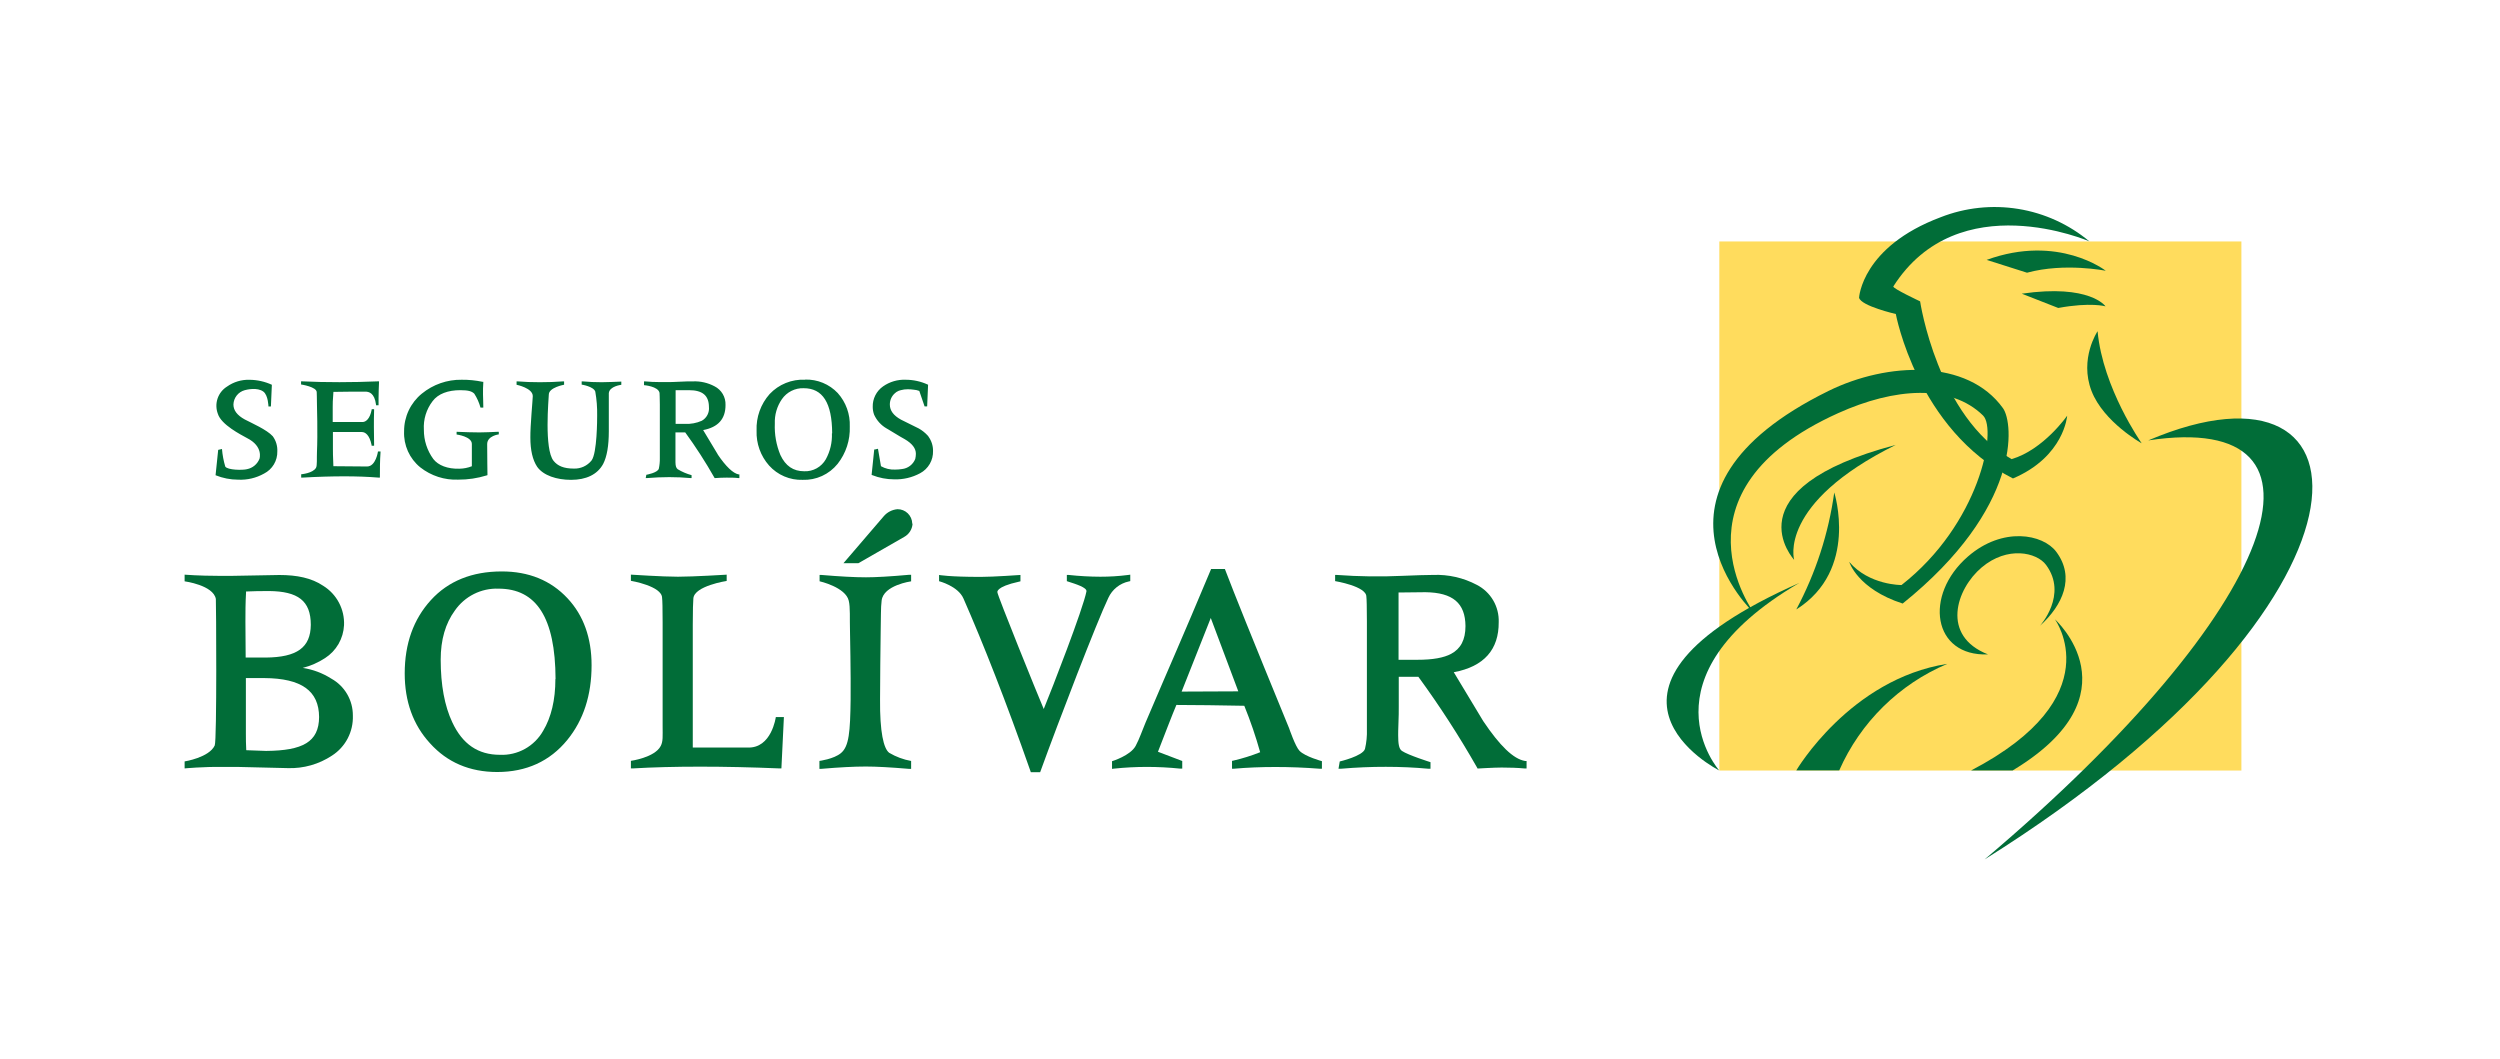 <svg width="262" height="111" viewBox="0 0 262 111" fill="none" xmlns="http://www.w3.org/2000/svg">
<g clip-path="url(#clip0_5497_136086)">
<path d="M159.823 79.749C158.605 79.547 157.178 78.156 155.437 75.563C154.415 73.874 153.381 72.168 152.355 70.448C155.555 69.855 157.082 68.048 157.065 65.209C157.094 64.403 156.892 63.606 156.485 62.912C156.077 62.218 155.48 61.655 154.765 61.291C153.364 60.55 151.794 60.192 150.212 60.252C149.471 60.252 148.392 60.291 146.965 60.348C144.689 60.453 142.408 60.422 140.135 60.256H139.921V60.901C139.921 60.901 143.194 61.436 143.194 62.524C143.225 62.717 143.251 63.704 143.251 65.108V76.428C143.275 77.119 143.208 77.811 143.05 78.485C142.819 79.24 140.405 79.802 140.405 79.802L140.275 80.565H140.515C142.129 80.427 143.702 80.36 145.233 80.363C146.765 80.363 148.253 80.429 149.706 80.565H149.916V79.876C149.916 79.876 147.572 79.139 146.922 78.696C146.59 78.468 146.533 77.897 146.529 77.059C146.529 76.901 146.529 76.384 146.559 75.743C146.59 75.103 146.59 74.55 146.59 74.08V70.93H148.646C150.874 73.979 152.927 77.154 154.795 80.438L154.852 80.543C154.852 80.543 156.563 80.438 157.379 80.438C158.195 80.438 159.077 80.468 159.771 80.534H159.985V79.753L159.823 79.749ZM148.541 69.145H146.568V62.094L149.383 62.063C152.264 62.099 153.56 63.209 153.582 65.608C153.582 67.056 153.08 67.986 152.08 68.522C151.325 68.93 150.16 69.149 148.541 69.145Z" fill="#016D38"/>
<path d="M34.719 71.119C33.811 70.541 32.793 70.159 31.73 69.996C32.559 69.784 33.347 69.437 34.065 68.969C34.646 68.596 35.13 68.088 35.477 67.488C35.823 66.888 36.021 66.213 36.055 65.521C36.09 64.7 35.906 63.884 35.522 63.158C35.139 62.432 34.569 61.823 33.873 61.392C32.651 60.567 31.11 60.26 29.277 60.26L24.419 60.348C23.869 60.348 23.341 60.348 22.839 60.348C20.906 60.348 19.348 60.225 19.348 60.225V60.923C19.348 60.923 22.359 61.322 22.621 62.77C22.652 62.963 22.743 77.625 22.503 78.126C21.914 79.394 19.348 79.797 19.348 79.797V80.53C19.348 80.53 21.246 80.346 23.35 80.372C23.83 80.372 24.332 80.372 24.851 80.372L30.172 80.499C31.812 80.552 33.428 80.092 34.798 79.183C35.492 78.736 36.058 78.115 36.441 77.381C36.823 76.647 37.009 75.825 36.98 74.997C36.986 74.206 36.78 73.428 36.382 72.745C35.984 72.062 35.409 71.5 34.719 71.119ZM25.72 65.156C25.72 64.178 25.72 63.252 25.79 61.989C26.431 61.958 27.261 61.941 28.208 61.941C31.21 61.976 32.572 62.941 32.572 65.481C32.55 67.868 31.123 68.881 27.858 68.912H25.746L25.72 65.156ZM28.072 78.845C28.07 78.854 28.07 78.863 28.072 78.871C28.072 78.871 28.077 78.854 28.072 78.845ZM27.911 78.696H27.872L25.807 78.621C25.772 77.981 25.768 77.459 25.768 76.866V71.062H27.693C31.621 71.088 33.423 72.413 33.441 75.142C33.428 77.775 31.699 78.661 27.911 78.696Z" fill="#016D38"/>
<path d="M52.575 59.887C49.48 59.887 46.979 60.888 45.155 62.893C43.331 64.898 42.414 67.451 42.414 70.579C42.414 73.501 43.287 75.958 45.063 77.893C46.866 79.902 49.231 80.907 52.108 80.907C55.163 80.907 57.629 79.78 59.449 77.551C61.151 75.467 61.998 72.847 61.998 69.719C61.998 66.859 61.16 64.498 59.475 62.7C57.716 60.817 55.403 59.883 52.575 59.887ZM58.205 71.163C58.205 73.356 57.768 75.177 56.922 76.59C56.47 77.387 55.809 78.043 55.011 78.487C54.212 78.931 53.307 79.144 52.396 79.104C50.104 79.104 48.468 77.99 47.398 75.691C46.595 73.984 46.185 71.795 46.185 69.132C46.185 67.043 46.682 65.336 47.669 63.985C48.18 63.248 48.867 62.652 49.667 62.251C50.467 61.85 51.354 61.657 52.247 61.691C56.219 61.691 58.196 64.731 58.222 71.158L58.205 71.163Z" fill="#016D38"/>
<path d="M78.334 78.341H72.603V65.459C72.603 63.893 72.634 63.108 72.664 62.717C72.76 61.401 76.156 60.883 76.156 60.883V60.225C76.156 60.225 72.664 60.44 71.049 60.44C69.435 60.44 66.118 60.221 66.118 60.221V60.87C66.118 60.87 69.387 61.419 69.387 62.66C69.421 62.862 69.443 63.805 69.443 65.205V76.099C69.443 77.169 69.5 77.678 69.247 78.174C68.623 79.394 66.118 79.736 66.118 79.736V80.53H66.323C68.413 80.407 70.779 80.346 73.358 80.346C75.938 80.346 78.735 80.407 81.694 80.53H81.891L82.153 75.147H81.306C81.306 75.147 80.87 78.459 78.334 78.341Z" fill="#016D38"/>
<path d="M95.604 54.864C95.593 54.461 95.425 54.079 95.137 53.798C94.85 53.518 94.464 53.362 94.063 53.363C93.783 53.386 93.51 53.464 93.26 53.592C93.01 53.721 92.787 53.898 92.606 54.114L88.394 59.023H89.961L94.762 56.268C95.008 56.132 95.216 55.938 95.369 55.701C95.521 55.464 95.612 55.193 95.635 54.912L95.604 54.864Z" fill="#016D38"/>
<path d="M90.759 60.502C89.596 60.502 88.043 60.42 86.103 60.256H85.893V60.918C85.893 60.918 88.608 61.528 88.948 62.95C89.123 63.643 89.04 64.832 89.079 66.104C89.079 66.104 89.175 70.79 89.145 73.299C89.101 76.708 88.983 78.213 88.132 78.924C87.381 79.551 85.876 79.745 85.876 79.745V80.574H86.085C87.914 80.416 89.468 80.332 90.742 80.332C91.851 80.332 93.361 80.416 95.277 80.578H95.486V79.749C94.678 79.604 93.903 79.316 93.195 78.898C92.597 78.459 92.2 76.704 92.23 73.304C92.23 72.839 92.274 66.363 92.296 66.117C92.331 64.836 92.296 63.647 92.396 62.941C92.579 61.322 95.486 60.923 95.486 60.923V60.238H95.277C93.282 60.418 91.768 60.502 90.759 60.502Z" fill="#016D38"/>
<path d="M118.299 60.936L118.452 60.901V60.225L118.234 60.256C117.267 60.38 116.293 60.442 115.318 60.44C114.216 60.436 113.115 60.375 112.019 60.256H111.805V60.905L111.936 60.949C112.756 61.212 113.913 61.572 113.861 61.971C113.512 63.805 110.234 72.238 109.383 74.304C108.732 72.786 104.508 62.34 104.529 62.077C104.529 62.077 104.285 61.511 106.795 60.958L106.943 60.923V60.256C106.943 60.256 104.124 60.458 102.779 60.458C99.419 60.458 98.415 60.256 98.415 60.256V60.91C98.415 60.91 100.392 61.414 100.968 62.717C103.045 67.447 105.442 73.536 107.986 80.797L108.03 80.929H109.007L109.055 80.797C110.945 75.581 114.956 65.148 116.156 62.651C116.356 62.218 116.654 61.837 117.026 61.539C117.398 61.241 117.834 61.034 118.299 60.936Z" fill="#016D38"/>
<path d="M128.416 59.756L128.368 59.629H126.924L126.876 59.747C123.737 67.245 122.699 69.509 120.041 75.756C119.644 76.695 119.438 77.375 119.019 78.165C118.478 79.187 116.54 79.775 116.54 79.775V80.578L116.754 80.552C117.895 80.432 119.042 80.372 120.189 80.372C121.355 80.372 122.521 80.432 123.681 80.552H123.899V79.753L121.354 78.784C122.227 76.546 122.764 75.116 123.284 73.879L126.653 73.905L130.402 73.966C131.048 75.555 131.603 77.18 132.065 78.832C131.154 79.195 130.218 79.488 129.263 79.709L129.115 79.74V80.561H129.324C130.681 80.442 132.13 80.381 133.64 80.381C135.151 80.381 136.726 80.438 138.328 80.565H138.537V79.771C138.537 79.771 136.792 79.297 136.194 78.692C135.757 78.253 135.103 76.331 135.103 76.331C130.956 66.218 129.424 62.388 128.416 59.756ZM123.834 72.479L126.889 64.766L129.774 72.453L123.834 72.479Z" fill="#016D38"/>
<path d="M38.469 48.888L34.938 48.858C34.89 47.827 34.89 47.326 34.89 47.045V45.277H36.378C36.596 45.277 36.849 45.277 37.124 45.277C37.399 45.277 37.844 45.277 37.923 45.277C38.276 45.277 38.73 45.576 38.944 46.646V46.712H39.206V46.594C39.206 45.958 39.184 45.339 39.184 44.738C39.184 44.137 39.184 43.558 39.206 42.983V42.882H38.949V42.948C38.77 43.891 38.346 44.224 37.997 44.229C37.919 44.229 37.408 44.229 37.124 44.229C36.841 44.229 36.601 44.229 36.378 44.229H34.868V42.645C34.868 42.377 34.868 41.904 34.942 41.07L36.993 41.044C37.164 41.044 37.391 41.044 37.666 41.044C37.941 41.044 38.211 41.044 38.285 41.044C38.648 41.044 39.25 41.166 39.407 42.408V42.474H39.673V42.338C39.673 42.132 39.673 41.925 39.673 41.715C39.673 41.184 39.699 40.636 39.721 40.07V39.964H39.616C38.281 40.021 36.919 40.052 35.579 40.052C34.239 40.052 32.921 40.026 31.651 39.964H31.551V40.293C31.551 40.293 33.192 40.535 33.192 41.105C33.192 41.197 33.218 41.741 33.218 42.421C33.218 42.421 33.305 45.449 33.218 47.379C33.188 48.024 33.253 48.787 33.118 49.024C32.795 49.603 31.564 49.704 31.564 49.704V50.055H31.669C33.214 49.963 34.802 49.919 36.081 49.919C37.36 49.919 38.573 49.963 39.704 50.055H39.813V49.972C39.813 49.178 39.813 48.309 39.878 47.419V47.313H39.612C39.612 47.313 39.394 48.888 38.469 48.888ZM50.253 45.317C49.554 45.317 48.681 45.286 47.957 45.255H47.852V45.536C47.852 45.536 49.45 45.738 49.45 46.528V48.862C49.032 49.027 48.589 49.115 48.14 49.121C46.905 49.156 45.928 48.77 45.413 48.107C44.762 47.218 44.414 46.14 44.422 45.036C44.355 43.961 44.679 42.897 45.334 42.044C45.914 41.263 46.966 40.89 48.236 40.89C49.109 40.89 49.454 41.013 49.707 41.259C49.996 41.71 50.215 42.203 50.357 42.72H50.65V42.619C50.65 42.18 50.624 41.741 50.619 41.329C50.615 40.916 50.619 40.5 50.65 40.105V40.013H50.571C49.853 39.863 49.122 39.791 48.389 39.798C46.868 39.773 45.387 40.289 44.208 41.254C43.623 41.73 43.153 42.332 42.831 43.016C42.509 43.699 42.344 44.447 42.349 45.203C42.318 45.921 42.456 46.636 42.749 47.292C43.044 47.947 43.486 48.524 44.042 48.976C45.177 49.87 46.591 50.327 48.031 50.266C49.034 50.271 50.032 50.123 50.99 49.827L51.086 49.796V49.722C51.086 49.327 51.056 48.195 51.056 46.545C51.056 45.668 52.273 45.523 52.273 45.523V45.251H52.173C51.47 45.277 50.942 45.317 50.24 45.317H50.253ZM28.583 45.716C27.976 45.036 26.348 44.325 25.654 43.961C24.856 43.523 24.463 43.009 24.463 42.391C24.475 42.045 24.597 41.712 24.812 41.442C25.026 41.172 25.322 40.978 25.654 40.89C25.842 40.837 26.964 40.561 27.605 41.044C28.112 41.43 28.134 42.597 28.134 42.597H28.391L28.491 40.324C27.753 39.985 26.951 39.807 26.139 39.802C25.304 39.778 24.483 40.025 23.8 40.508C23.332 40.797 22.98 41.239 22.803 41.761C22.626 42.282 22.636 42.85 22.831 43.365C23.184 44.518 25.253 45.558 25.886 45.909C27.632 46.787 27.195 48.077 27.195 48.077C27.085 48.354 26.908 48.6 26.679 48.791C26.45 48.981 26.177 49.112 25.886 49.169C25.449 49.288 23.861 49.274 23.608 48.897C23.43 48.296 23.315 47.679 23.263 47.054L22.866 47.147L22.591 49.805C23.341 50.11 24.142 50.268 24.952 50.27C25.901 50.318 26.845 50.096 27.675 49.63C28.102 49.413 28.459 49.079 28.705 48.667C28.951 48.255 29.075 47.781 29.063 47.3C29.089 46.732 28.92 46.173 28.583 45.716ZM84.374 39.793C83.684 39.76 82.995 39.877 82.354 40.136C81.713 40.395 81.135 40.79 80.66 41.294C79.724 42.345 79.232 43.722 79.29 45.133C79.242 46.475 79.711 47.784 80.599 48.787C81.041 49.28 81.585 49.669 82.193 49.928C82.8 50.187 83.457 50.31 84.117 50.288C84.815 50.313 85.51 50.175 86.146 49.884C86.782 49.593 87.343 49.157 87.783 48.612C88.656 47.502 89.108 46.117 89.057 44.703C89.108 43.412 88.656 42.153 87.796 41.193C87.356 40.729 86.825 40.363 86.235 40.12C85.645 39.876 85.011 39.761 84.374 39.78V39.793ZM87.185 45.422C87.222 46.366 87.002 47.302 86.548 48.129C86.321 48.528 85.989 48.857 85.589 49.079C85.188 49.301 84.735 49.408 84.278 49.388C83.135 49.388 82.323 48.831 81.786 47.686C81.354 46.647 81.155 45.525 81.201 44.4C81.165 43.486 81.425 42.585 81.943 41.833C82.197 41.465 82.54 41.166 82.939 40.966C83.337 40.765 83.78 40.668 84.226 40.684C86.212 40.684 87.198 42.206 87.211 45.413L87.185 45.422ZM63.058 40.056C62.39 40.056 61.709 40.03 61.063 39.969H60.959V40.307C60.959 40.307 62.203 40.495 62.386 41.039C62.531 41.866 62.597 42.705 62.582 43.544C62.582 43.891 62.582 47.493 61.993 48.261C61.771 48.536 61.488 48.756 61.167 48.903C60.846 49.05 60.495 49.12 60.143 49.108C59.065 49.108 58.441 48.822 58.017 48.3C57.009 47.063 57.507 41.75 57.515 41.351C57.515 40.605 59.117 40.32 59.117 40.32V39.969H59.012C58.218 40.03 57.389 40.056 56.577 40.056C55.765 40.056 54.971 40.03 54.242 39.969H54.137V40.324C54.137 40.324 55.835 40.666 55.835 41.513C55.835 41.811 55.564 44.676 55.582 45.852C55.582 47.168 55.813 48.195 56.297 48.923C56.948 49.836 58.344 50.288 59.85 50.288C61.421 50.288 62.608 49.735 63.211 48.621C63.607 47.857 63.804 46.715 63.804 45.194C63.804 45.12 63.804 45.045 63.804 44.966C63.804 43.794 63.804 42.895 63.804 42.268C63.804 41.64 63.804 41.276 63.804 41.206C63.865 40.469 65.114 40.328 65.114 40.328V39.995H65.009C64.385 40.013 63.743 40.056 63.058 40.056ZM71.787 44.422H70.805V40.89H72.197C73.642 40.89 74.284 41.46 74.297 42.645C74.328 42.934 74.273 43.227 74.139 43.485C74.006 43.743 73.799 43.956 73.546 44.097C72.99 44.343 72.385 44.455 71.778 44.422H71.787ZM75.222 47.62C74.716 46.778 74.201 45.927 73.69 45.071C75.283 44.773 76.042 43.878 76.034 42.439C76.049 42.037 75.948 41.639 75.745 41.293C75.541 40.947 75.243 40.667 74.886 40.486C74.189 40.114 73.405 39.935 72.616 39.969C72.25 39.969 71.713 39.969 71.001 40.013C70.29 40.056 69.57 40.043 69.216 40.043C68.618 40.043 68.082 40.017 67.597 39.969H67.492V40.364C67.492 40.364 68.981 40.478 69.12 41.171C69.12 41.267 69.151 41.689 69.151 42.391V47.998C69.159 48.372 69.124 48.746 69.046 49.112C68.928 49.551 67.737 49.757 67.737 49.757L67.671 50.103H67.793C68.592 50.038 69.378 50.003 70.142 50.003C70.905 50.003 71.647 50.038 72.372 50.103H72.477V49.796C71.968 49.658 71.48 49.45 71.028 49.178C70.871 49.051 70.792 48.866 70.788 48.445C70.788 48.366 70.788 48.006 70.788 47.708C70.788 47.41 70.788 47.116 70.788 46.879V45.312H71.809C72.916 46.832 73.936 48.414 74.864 50.051L74.895 50.103H74.956C75.331 50.073 75.746 50.055 76.151 50.055C76.557 50.055 77.024 50.055 77.378 50.103H77.487V49.717H77.404C76.837 49.608 76.082 48.91 75.213 47.62H75.222ZM97.306 45.747C97.277 45.707 97.245 45.669 97.21 45.633C96.945 45.346 96.637 45.102 96.298 44.909C95.643 44.58 95.124 44.325 94.43 43.983C93.631 43.544 93.256 43.022 93.256 42.404C93.252 42.181 93.296 41.961 93.385 41.757C93.474 41.553 93.606 41.371 93.771 41.224C93.821 41.175 93.875 41.131 93.932 41.092L93.981 41.061C94.114 40.977 94.262 40.917 94.417 40.886C94.65 40.823 94.891 40.792 95.133 40.794C95.334 40.794 95.535 40.809 95.735 40.837C95.943 40.851 96.147 40.895 96.342 40.969L96.896 42.592H97.166L97.263 40.32L97.206 40.293C96.486 39.967 95.705 39.797 94.915 39.798C94.072 39.763 93.241 40.006 92.549 40.491C92.204 40.73 91.923 41.053 91.734 41.429C91.544 41.806 91.45 42.223 91.462 42.645C91.462 42.927 91.512 43.206 91.611 43.47C91.888 44.073 92.346 44.575 92.92 44.904L93.051 44.979L93.103 45.01C93.684 45.343 94.164 45.672 94.805 46.019C95.613 46.488 95.984 47.002 95.984 47.55C95.983 47.735 95.961 47.919 95.918 48.099C95.804 48.386 95.614 48.636 95.369 48.822C95.124 49.009 94.832 49.124 94.526 49.156C94.288 49.194 94.047 49.214 93.806 49.213C93.289 49.237 92.776 49.114 92.326 48.858L92.012 47.032L91.685 47.107H91.619L91.344 49.766L91.414 49.796C92.143 50.085 92.918 50.234 93.701 50.235C94.651 50.268 95.592 50.047 96.429 49.595C96.851 49.37 97.201 49.031 97.441 48.616C97.68 48.201 97.798 47.727 97.782 47.247C97.786 46.708 97.616 46.181 97.297 45.747H97.306Z" fill="#016D38"/>
<path d="M234.899 25.305H180.185V80.752H234.899V25.305Z" fill="#FFDC5D"/>
<path fill-rule="evenodd" clip-rule="evenodd" d="M208.201 27.236C215.736 24.494 220.686 28.378 220.686 28.378C220.686 28.378 216.396 27.504 212.43 28.58L208.201 27.236Z" fill="#016D38"/>
<path fill-rule="evenodd" clip-rule="evenodd" d="M211.88 30.778C219.046 29.74 220.659 32.105 220.659 32.105C220.659 32.105 219.113 31.649 215.703 32.275L211.88 30.778Z" fill="#016D38"/>
<path fill-rule="evenodd" clip-rule="evenodd" d="M206.238 58.325C209.886 55.161 214.106 55.963 215.5 57.833C217.501 60.514 216.17 63.432 213.789 65.583C213.789 65.583 216.745 62.324 214.424 59.199C213.449 57.881 210.372 57.195 207.679 59.467C204.987 61.74 203.393 66.646 208.34 68.58C202.542 68.82 201.58 62.369 206.238 58.325Z" fill="#016D38"/>
<path fill-rule="evenodd" clip-rule="evenodd" d="M225.134 46.155C249.773 35.657 251.151 63.037 207.989 90.066C239.175 63.692 246.258 42.941 225.134 46.155Z" fill="#016D38"/>
<path fill-rule="evenodd" clip-rule="evenodd" d="M188.549 61.097C163.335 72.269 180.173 80.743 180.173 80.743C180.173 80.743 171.593 71.056 188.549 61.097Z" fill="#016D38"/>
<path fill-rule="evenodd" clip-rule="evenodd" d="M210.927 80.743C224.148 72.783 215.353 64.902 215.353 64.902C215.353 64.902 221.326 73.051 206.574 80.743H210.927Z" fill="#016D38"/>
<path fill-rule="evenodd" clip-rule="evenodd" d="M188.25 63.871C190.289 60.054 191.636 55.903 192.229 51.611C192.229 51.611 194.829 59.741 188.25 63.871Z" fill="#016D38"/>
<path fill-rule="evenodd" clip-rule="evenodd" d="M183.84 64.27C183.84 64.27 170.168 51.528 191.629 40.969C197.807 37.93 206.193 37.592 209.914 42.782C211.038 44.346 211.857 53.226 199.401 63.252C194.655 61.723 193.8 58.886 193.8 58.886C195.887 61.343 199.278 61.312 199.278 61.312C207.444 54.928 209.336 45.032 207.825 43.548C204.447 40.232 198.579 40.618 192.635 43.299C174.369 51.538 183.84 64.27 183.84 64.27Z" fill="#016D38"/>
<path fill-rule="evenodd" clip-rule="evenodd" d="M192.749 80.741H188.25C188.25 80.741 193.87 71.165 204.085 69.569C199.028 71.704 194.973 75.701 192.749 80.741Z" fill="#016D38"/>
<path fill-rule="evenodd" clip-rule="evenodd" d="M194.83 31.202C194.83 31.202 195.109 25.865 203.387 22.763C205.973 21.75 208.781 21.451 211.52 21.896C214.26 22.342 216.831 23.516 218.967 25.297C218.967 25.297 205.235 19.315 198.421 30.018C198.3 30.209 201.228 31.582 201.228 31.582C201.228 31.582 203.028 43.683 210.817 48.117C214.173 47.121 216.64 43.571 216.64 43.565C216.64 43.558 216.348 47.845 210.959 50.143C200.929 45.055 198.681 32.907 198.681 32.907C198.681 32.907 195.049 32.077 194.83 31.202Z" fill="#016D38"/>
<path fill-rule="evenodd" clip-rule="evenodd" d="M198.673 46.624C181.14 51.265 188.027 58.67 188.027 58.67C188.027 58.67 186.274 52.768 198.673 46.624Z" fill="#016D38"/>
<path fill-rule="evenodd" clip-rule="evenodd" d="M219.826 34.711C219.826 34.711 217.892 37.584 219.191 40.97C220.461 44.248 224.45 46.457 224.45 46.457C224.45 46.457 220.382 40.705 219.826 34.711Z" fill="#016D38"/>
</g>
<defs>
<clipPath id="clip0_5497_136086">
<rect width="262" height="111" fill="white"/>
</clipPath>
</defs>
</svg>
